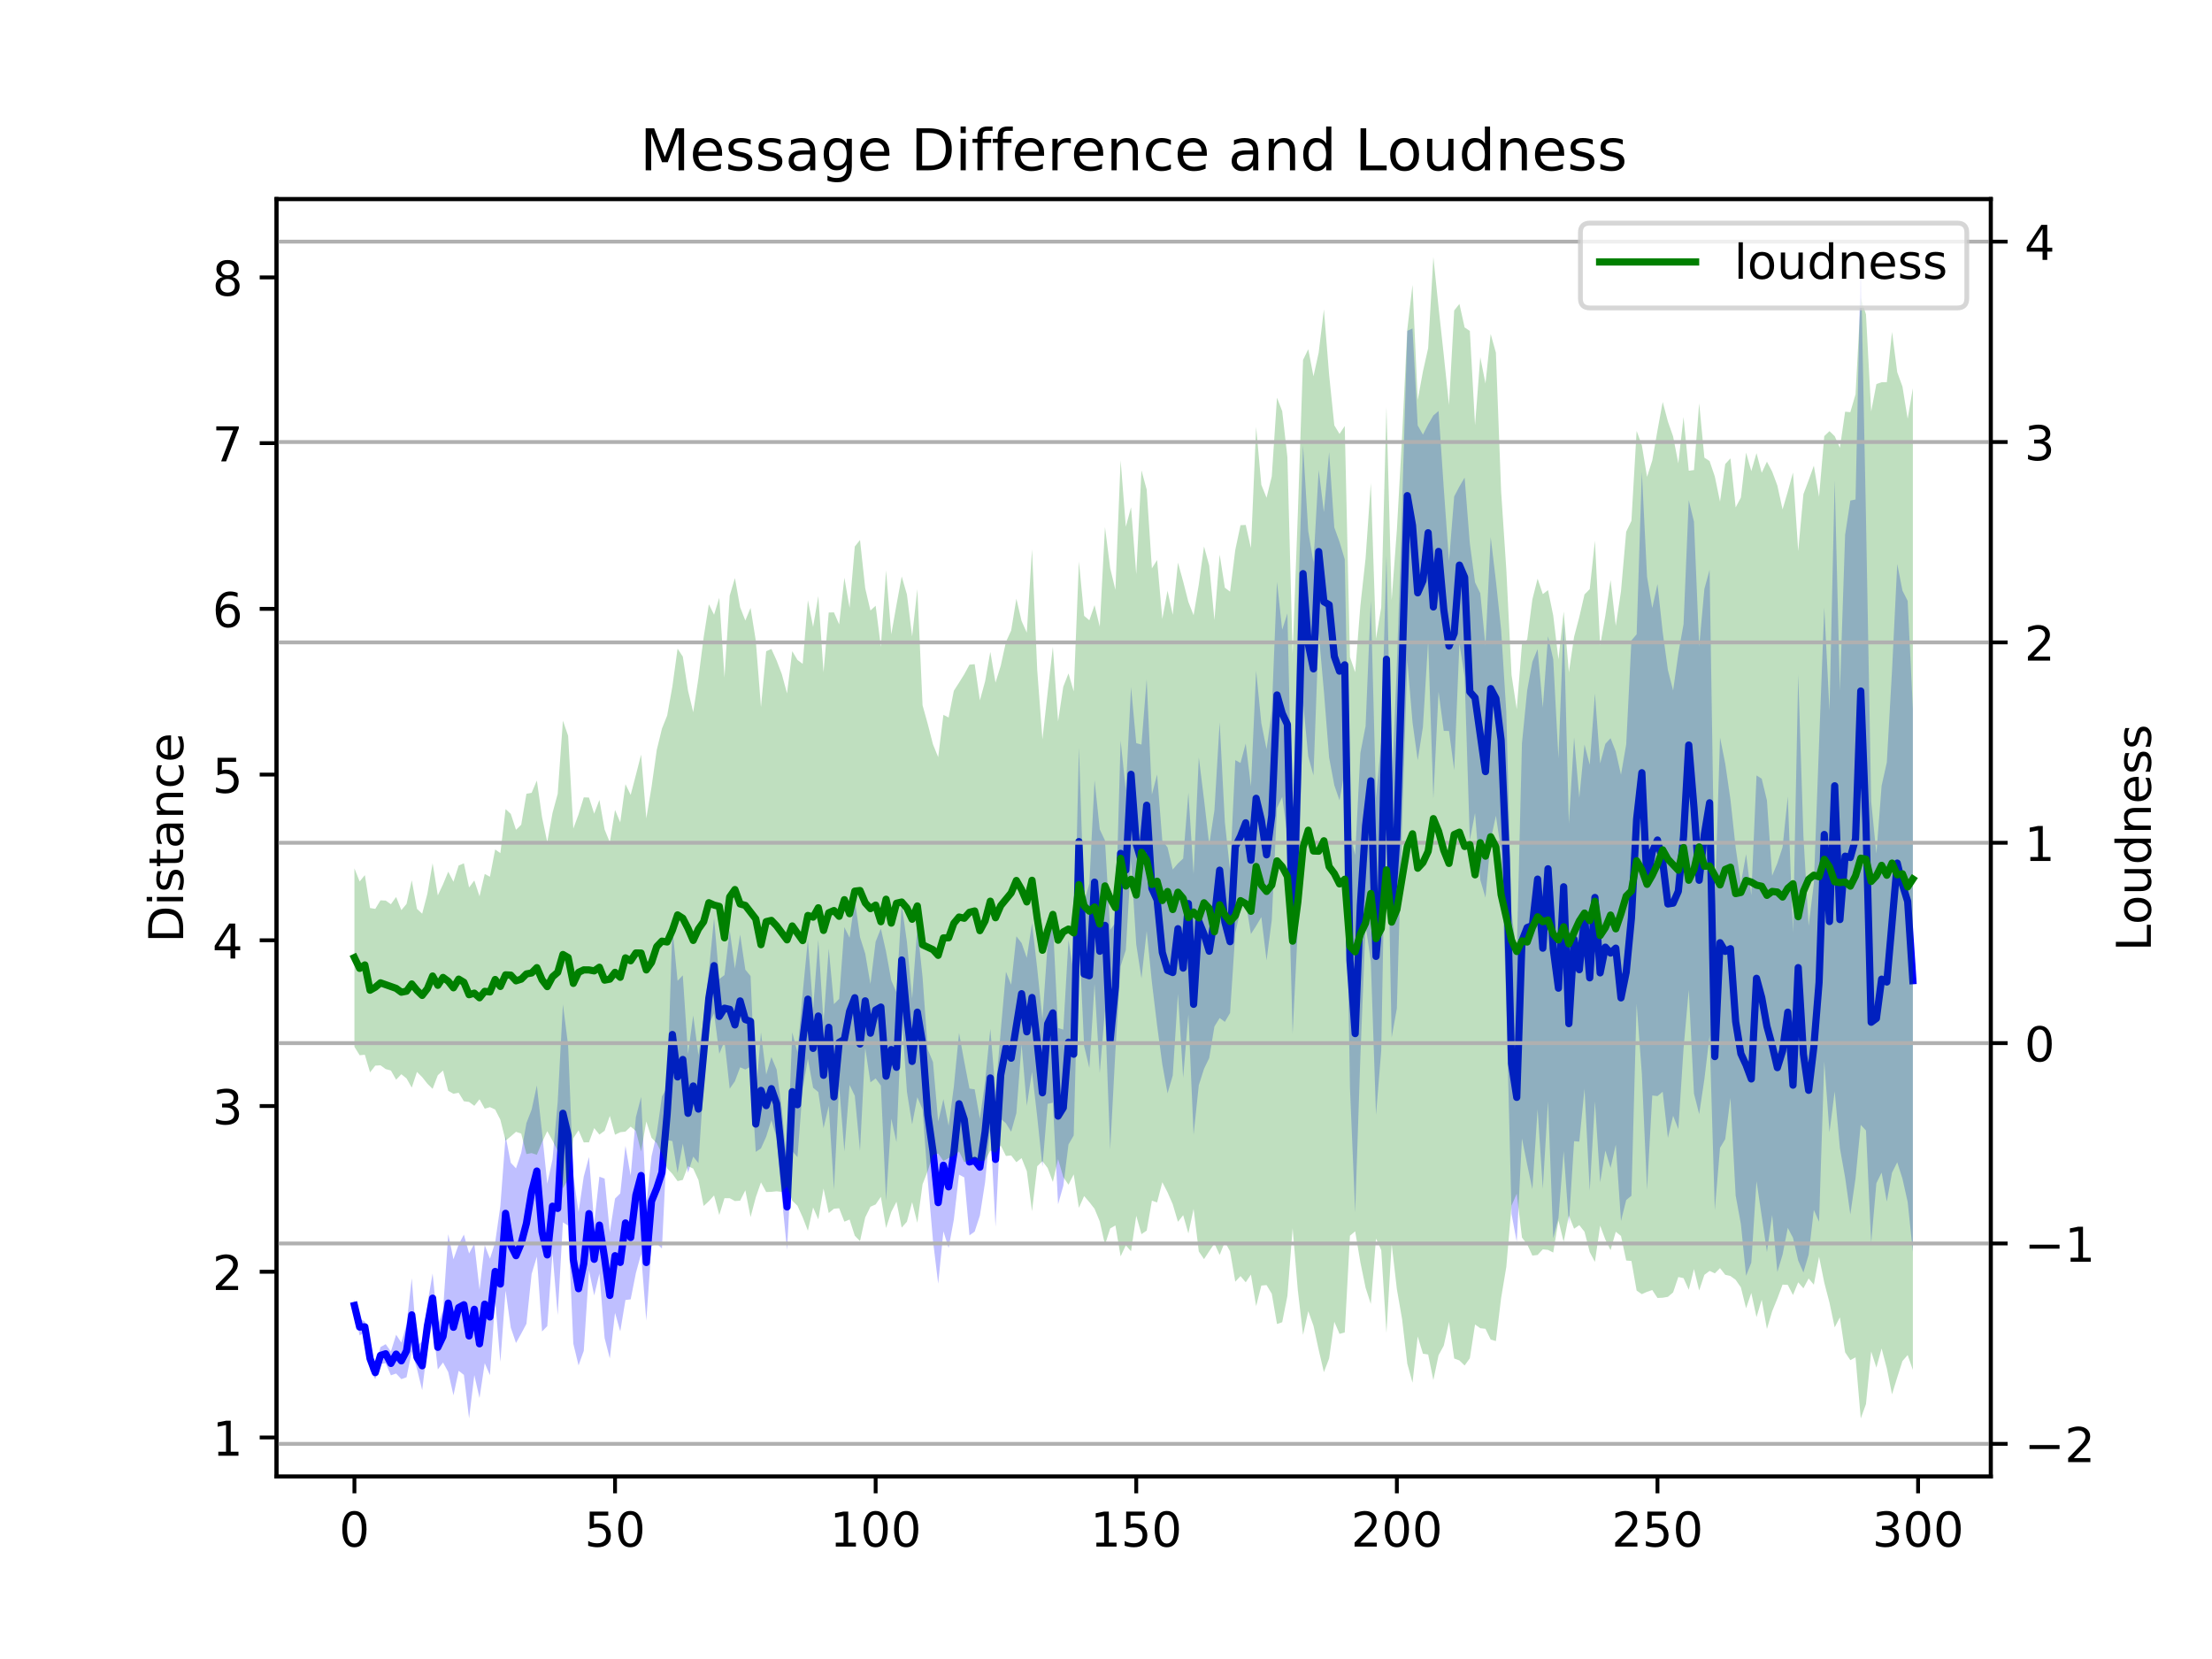 <?xml version="1.0" encoding="utf-8" standalone="no"?>
<!DOCTYPE svg PUBLIC "-//W3C//DTD SVG 1.1//EN"
  "http://www.w3.org/Graphics/SVG/1.1/DTD/svg11.dtd">
<!-- Created with matplotlib (https://matplotlib.org/) -->
<svg height="345.6pt" version="1.1" viewBox="0 0 460.8 345.6" width="460.8pt" xmlns="http://www.w3.org/2000/svg" xmlns:xlink="http://www.w3.org/1999/xlink">
 <defs>
  <style type="text/css">
*{stroke-linecap:butt;stroke-linejoin:round;}
  </style>
 </defs>
 <g id="figure_1">
  <g id="patch_1">
   <path d="M 0 345.6 
L 460.8 345.6 
L 460.8 0 
L 0 0 
z
" style="fill:#ffffff;"/>
  </g>
  <g id="axes_1">
   <g id="patch_2">
    <path d="M 57.6 307.584 
L 414.72 307.584 
L 414.72 41.472 
L 57.6 41.472 
z
" style="fill:#ffffff;"/>
   </g>
   <g id="PolyCollection_1">
    <path clip-path="url(#p50f72cbbe4)" d="M 73.833 270.703 
L 73.833 273.202 
L 74.919 278.196 
L 76.004 277.517 
L 77.09 285.428 
L 78.176 287.313 
L 79.262 284.091 
L 80.348 284.018 
L 81.433 286.503 
L 82.519 286.128 
L 83.605 287.297 
L 84.691 286.905 
L 85.777 281.536 
L 86.862 285.137 
L 87.948 289.594 
L 89.034 280.782 
L 90.12 275.573 
L 91.206 285.275 
L 92.291 283.827 
L 93.377 285.824 
L 94.463 290.671 
L 95.549 285.563 
L 96.635 286.415 
L 97.72 295.488 
L 98.806 286.457 
L 99.892 291.223 
L 100.978 283.967 
L 102.064 286.472 
L 103.149 270.908 
L 104.235 283.714 
L 105.321 268.839 
L 106.407 276.578 
L 107.493 279.772 
L 108.578 277.82 
L 109.664 275.767 
L 110.75 265.37 
L 111.836 261.789 
L 112.922 277.368 
L 114.007 276.257 
L 115.093 261.011 
L 116.179 273.956 
L 117.265 254.627 
L 118.351 255.311 
L 119.436 279.926 
L 120.522 284.436 
L 121.608 281.415 
L 122.694 264.63 
L 123.78 269.856 
L 124.865 265.292 
L 125.951 278.726 
L 127.037 282.998 
L 128.123 273.481 
L 129.209 277.355 
L 130.294 270.815 
L 131.38 270.677 
L 132.466 265.199 
L 133.552 261.244 
L 134.638 275.103 
L 135.723 259.593 
L 136.809 259.029 
L 137.895 260.087 
L 138.981 237.498 
L 140.067 237.71 
L 141.152 244.36 
L 142.238 238.235 
L 143.324 244.29 
L 144.41 240.941 
L 145.496 242.29 
L 146.581 225.788 
L 147.667 213.545 
L 148.753 211.079 
L 149.839 219.519 
L 150.925 216.925 
L 152.01 226.796 
L 153.096 225.25 
L 154.182 222.342 
L 155.268 222.791 
L 156.354 222.222 
L 157.439 239.96 
L 158.525 239.231 
L 159.611 236.799 
L 160.697 233.363 
L 161.783 237.019 
L 162.868 249.434 
L 163.954 260.373 
L 165.04 239.773 
L 166.126 241.067 
L 167.212 226.899 
L 168.297 220.571 
L 169.383 226.592 
L 170.469 227.496 
L 171.555 235.017 
L 172.641 230.397 
L 173.726 247.815 
L 174.812 226.217 
L 175.898 239.896 
L 176.984 226.025 
L 178.07 228.267 
L 179.155 239.759 
L 180.241 218.336 
L 181.327 225.471 
L 182.413 224.655 
L 183.499 226.146 
L 184.584 250.117 
L 185.67 233.044 
L 186.756 237.943 
L 187.842 211.428 
L 188.928 227.426 
L 190.013 234.232 
L 191.099 228.566 
L 192.185 231.123 
L 193.271 245.874 
L 194.357 258.439 
L 195.442 267.415 
L 196.528 256.513 
L 197.614 259.966 
L 198.7 254.088 
L 199.786 244.687 
L 200.871 245.275 
L 201.957 257.344 
L 203.043 256.565 
L 204.129 253.221 
L 205.215 246.257 
L 206.3 234.789 
L 207.386 255.535 
L 208.472 233.084 
L 209.558 234.008 
L 210.644 235.76 
L 211.729 231.88 
L 212.815 217.561 
L 213.901 230.358 
L 214.987 223.269 
L 216.073 232.662 
L 217.158 243.026 
L 218.244 229.956 
L 219.33 229.717 
L 220.416 250.867 
L 221.502 247.041 
L 222.587 238.42 
L 223.673 236.543 
L 224.759 194.876 
L 225.845 217.901 
L 226.931 222.486 
L 228.016 204.987 
L 229.102 223.553 
L 230.188 210.461 
L 231.274 239.48 
L 232.36 218.942 
L 233.445 201.283 
L 234.531 197.897 
L 235.617 179.474 
L 236.703 196.767 
L 237.789 203.82 
L 238.875 193.991 
L 239.96 204.625 
L 241.046 213.636 
L 242.132 221.732 
L 243.218 227.766 
L 244.304 224.061 
L 245.389 207.071 
L 246.475 224.506 
L 247.561 211.331 
L 248.647 236.382 
L 249.733 226.069 
L 250.818 222.662 
L 251.904 220.399 
L 252.99 213.839 
L 254.076 212.073 
L 255.162 212.873 
L 256.247 211.018 
L 257.333 194.395 
L 258.419 189.49 
L 259.505 187.918 
L 260.591 194.578 
L 261.676 192.886 
L 262.762 191.054 
L 263.848 200.077 
L 264.934 191.661 
L 266.02 168.331 
L 267.105 166.019 
L 268.191 174.054 
L 269.277 215.372 
L 270.363 193.366 
L 271.449 146.237 
L 272.534 157.598 
L 273.62 161.537 
L 274.706 131.888 
L 275.792 144.029 
L 276.878 157.796 
L 277.963 163.595 
L 279.049 166.749 
L 280.135 160.48 
L 281.221 226.654 
L 282.307 252.537 
L 283.392 220.158 
L 284.478 192.773 
L 285.564 200.218 
L 286.65 232.264 
L 287.736 218.888 
L 288.821 158.951 
L 289.907 216.146 
L 290.993 210.079 
L 292.079 171.955 
L 293.165 137.59 
L 294.25 150.463 
L 295.336 158.377 
L 296.422 151.436 
L 297.508 133.549 
L 298.594 166.339 
L 299.679 144.123 
L 300.765 152.261 
L 301.851 152.271 
L 302.937 160.45 
L 304.023 134.097 
L 305.108 141.014 
L 306.194 175.028 
L 307.28 169.383 
L 308.366 183.296 
L 309.452 186.999 
L 310.537 175.042 
L 311.623 169.942 
L 312.709 177.221 
L 313.795 209.411 
L 314.881 252.876 
L 315.966 258.702 
L 317.052 237.168 
L 318.138 242.624 
L 319.224 247.737 
L 320.31 231.064 
L 321.395 247.643 
L 322.481 229.427 
L 323.567 257.965 
L 324.653 253.757 
L 325.739 239.803 
L 326.824 254.97 
L 327.91 237.735 
L 328.996 237.824 
L 330.082 226.835 
L 331.168 248.094 
L 332.253 229.451 
L 333.339 246.297 
L 334.425 239.67 
L 335.511 243.301 
L 336.597 238.458 
L 337.682 254.367 
L 338.768 249.99 
L 339.854 249.094 
L 340.94 209.129 
L 342.026 223.675 
L 343.111 247.857 
L 344.197 228.208 
L 345.283 228.334 
L 346.369 227.436 
L 347.455 237.043 
L 348.54 232.434 
L 349.626 235.211 
L 350.712 218.444 
L 351.798 206.222 
L 352.884 227.805 
L 353.969 232.096 
L 355.055 224.809 
L 356.141 215.772 
L 357.227 252.096 
L 358.313 239.133 
L 359.398 237.294 
L 360.484 228.722 
L 361.57 249.063 
L 362.656 254.999 
L 363.742 265.785 
L 364.827 263.041 
L 365.913 246.063 
L 366.999 253.391 
L 368.085 260.855 
L 369.171 253.117 
L 370.256 264.999 
L 371.342 261.364 
L 372.428 255.782 
L 373.514 257.865 
L 374.6 262.6 
L 375.685 265.078 
L 376.771 261.387 
L 377.857 252.054 
L 378.943 254.529 
L 380.029 221.154 
L 381.114 235.898 
L 382.2 227.344 
L 383.286 239.195 
L 384.372 245.297 
L 385.458 253.001 
L 386.543 245.441 
L 387.629 234.332 
L 388.715 235.508 
L 389.801 258.929 
L 390.887 246.49 
L 391.972 244.265 
L 393.058 250.33 
L 394.144 244.291 
L 395.23 242.119 
L 396.316 245.546 
L 397.401 250.388 
L 398.487 260.81 
L 398.487 147.765 
L 398.487 147.765 
L 397.401 125.169 
L 396.316 123.026 
L 395.23 117.478 
L 394.144 139.661 
L 393.058 158.817 
L 391.972 163.685 
L 390.887 177.819 
L 389.801 166.983 
L 388.715 107.673 
L 387.629 53.568 
L 386.543 104.057 
L 385.458 104.277 
L 384.372 111.422 
L 383.286 143.926 
L 382.2 100.045 
L 381.114 148.046 
L 380.029 126.524 
L 378.943 154.798 
L 377.857 184.063 
L 376.771 192.874 
L 375.685 174.117 
L 374.6 140.542 
L 373.514 194.248 
L 372.428 165.924 
L 371.342 176.475 
L 370.256 179.818 
L 369.171 182.425 
L 368.085 166.753 
L 366.999 162.227 
L 365.913 161.534 
L 364.827 186.495 
L 363.742 177.93 
L 362.656 183.99 
L 361.57 176.562 
L 360.484 166.548 
L 359.398 159.084 
L 358.313 153.625 
L 357.227 188.114 
L 356.141 118.705 
L 355.055 122.677 
L 353.969 134.661 
L 352.884 108.66 
L 351.798 104.183 
L 350.712 130.044 
L 349.626 136.115 
L 348.54 143.852 
L 347.455 139.584 
L 346.369 131.658 
L 345.283 121.648 
L 344.197 126.677 
L 343.111 120.13 
L 342.026 98.275 
L 340.94 132.136 
L 339.854 133.416 
L 338.768 155.064 
L 337.682 161.383 
L 336.597 156.576 
L 335.511 153.779 
L 334.425 154.954 
L 333.339 159.033 
L 332.253 144.466 
L 331.168 159.304 
L 330.082 155.112 
L 328.996 166.187 
L 327.91 153.621 
L 326.824 171.517 
L 325.739 129.667 
L 324.653 157.955 
L 323.567 137.353 
L 322.481 132.539 
L 321.395 147.411 
L 320.31 135.211 
L 319.224 137.856 
L 318.138 143.831 
L 317.052 154.831 
L 315.966 198.504 
L 314.881 190.215 
L 313.795 148.349 
L 312.709 131.157 
L 311.623 121.011 
L 310.537 111.852 
L 309.452 134.479 
L 308.366 123.577 
L 307.28 121.318 
L 306.194 113.205 
L 305.108 99.493 
L 304.023 101.344 
L 302.937 103.411 
L 301.851 116.887 
L 300.765 101.702 
L 299.679 85.619 
L 298.594 86.545 
L 297.508 88.406 
L 296.422 90.539 
L 295.336 88.625 
L 294.25 68.433 
L 293.165 68.914 
L 292.079 105.494 
L 290.993 138.359 
L 289.907 164.934 
L 288.821 115.727 
L 287.736 154.45 
L 286.65 166.206 
L 285.564 125.125 
L 284.478 151.239 
L 283.392 156.849 
L 282.307 178.102 
L 281.221 173.53 
L 280.135 116.514 
L 279.049 112.884 
L 277.963 109.882 
L 276.878 94.176 
L 275.792 106.685 
L 274.706 97.909 
L 273.62 117.138 
L 272.534 110.655 
L 271.449 92.759 
L 270.363 127.085 
L 269.277 175.612 
L 268.191 127.773 
L 267.105 131.183 
L 266.02 121.206 
L 264.934 148.063 
L 263.848 156.076 
L 262.762 150.664 
L 261.676 139.712 
L 260.591 163.801 
L 259.505 154.889 
L 258.419 158.93 
L 257.333 158.351 
L 256.247 181.321 
L 255.162 171.278 
L 254.076 150.474 
L 252.99 168.771 
L 251.904 175.913 
L 250.818 166.518 
L 249.733 157.763 
L 248.647 182.049 
L 247.561 165.128 
L 246.475 178.84 
L 245.389 179.863 
L 244.304 181.132 
L 243.218 176.516 
L 242.132 175.098 
L 241.046 161.332 
L 239.96 165.525 
L 238.875 141.495 
L 237.789 155.105 
L 236.703 154.811 
L 235.617 143.136 
L 234.531 164.638 
L 233.445 154.265 
L 232.36 192.224 
L 231.274 193.71 
L 230.188 175.086 
L 229.102 172.772 
L 228.016 162.538 
L 226.931 184.066 
L 225.845 187.92 
L 224.759 155.762 
L 223.673 202.679 
L 222.587 195.788 
L 221.502 214.483 
L 220.416 214.139 
L 219.33 192.305 
L 218.244 196.602 
L 217.158 212.274 
L 216.073 201.746 
L 214.987 192.329 
L 213.901 199.541 
L 212.815 196.446 
L 211.729 195.046 
L 210.644 205.127 
L 209.558 202.446 
L 208.472 214.758 
L 207.386 227.501 
L 206.3 214.321 
L 205.215 225.26 
L 204.129 233.064 
L 203.043 226.92 
L 201.957 226.775 
L 200.871 221.144 
L 199.786 215.187 
L 198.7 226.389 
L 197.614 234.514 
L 196.528 228.971 
L 195.442 233.649 
L 194.357 221.229 
L 193.271 218.626 
L 192.185 203.557 
L 191.099 193.138 
L 190.013 207.986 
L 188.928 196.205 
L 187.842 188.535 
L 186.756 206.732 
L 185.67 204.245 
L 184.584 198.257 
L 183.499 193.436 
L 182.413 196.162 
L 181.327 204.991 
L 180.241 198.654 
L 179.155 195.221 
L 178.07 187.426 
L 176.984 195.349 
L 175.898 193.144 
L 174.812 208.076 
L 173.726 209.183 
L 172.641 197.624 
L 171.555 212.989 
L 170.469 195.812 
L 169.383 210.209 
L 168.297 195.714 
L 167.212 206.904 
L 166.126 219.207 
L 165.04 215.044 
L 163.954 242.484 
L 162.868 231.018 
L 161.783 222.793 
L 160.697 220.212 
L 159.611 223.845 
L 158.525 215.066 
L 157.439 228.364 
L 156.354 203.315 
L 155.268 201.988 
L 154.182 194.685 
L 153.096 201.764 
L 152.01 193.745 
L 150.925 203.123 
L 149.839 203.953 
L 148.753 191.244 
L 147.667 202.265 
L 146.581 212.172 
L 145.496 219.794 
L 144.41 211.517 
L 143.324 219.556 
L 142.238 203.18 
L 141.152 204.329 
L 140.067 193.304 
L 138.981 226.521 
L 137.895 228.415 
L 136.809 236.101 
L 135.723 240.887 
L 134.638 250.903 
L 133.552 228.511 
L 132.466 232.724 
L 131.38 244.914 
L 130.294 238.712 
L 129.209 248.619 
L 128.123 249.686 
L 127.037 256.723 
L 125.951 245.522 
L 124.865 245.128 
L 123.78 254.813 
L 122.694 241.01 
L 121.608 245.092 
L 120.522 252.483 
L 119.436 244.922 
L 118.351 217.729 
L 117.265 209.21 
L 116.179 229.515 
L 115.093 241.535 
L 114.007 246.584 
L 112.922 235.918 
L 111.836 226.113 
L 110.75 231.146 
L 109.664 233.95 
L 108.578 240.153 
L 107.493 243.39 
L 106.407 242.225 
L 105.321 236.675 
L 104.235 251.261 
L 103.149 258.831 
L 102.064 262.222 
L 100.978 259.389 
L 99.892 268.656 
L 98.806 259.058 
L 97.72 261.117 
L 96.635 257.191 
L 95.549 259.233 
L 94.463 262.33 
L 93.377 257.102 
L 92.291 272.957 
L 91.206 276.069 
L 90.12 265.295 
L 89.034 271.62 
L 87.948 279.443 
L 86.862 280.388 
L 85.777 266.288 
L 84.691 275.901 
L 83.605 279.684 
L 82.519 278.045 
L 81.433 281.55 
L 80.348 280.015 
L 79.262 280.621 
L 78.176 284.559 
L 77.09 280.621 
L 76.004 275.283 
L 74.919 274.698 
L 73.833 270.703 
z
" style="fill:#0000ff;fill-opacity:0.25;"/>
   </g>
   <g id="matplotlib.axis_1">
    <g id="xtick_1">
     <g id="line2d_1">
      <defs>
       <path d="M 0 0 
L 0 3.5 
" id="m1e00caded7" style="stroke:#000000;stroke-width:0.8;"/>
      </defs>
      <g>
       <use style="stroke:#000000;stroke-width:0.8;" x="73.833" xlink:href="#m1e00caded7" y="307.584"/>
      </g>
     </g>
     <g id="text_1">
      <!-- 0 -->
      <defs>
       <path d="M 31.781 66.406 
Q 24.172 66.406 20.328 58.906 
Q 16.5 51.422 16.5 36.375 
Q 16.5 21.391 20.328 13.891 
Q 24.172 6.391 31.781 6.391 
Q 39.453 6.391 43.281 13.891 
Q 47.125 21.391 47.125 36.375 
Q 47.125 51.422 43.281 58.906 
Q 39.453 66.406 31.781 66.406 
z
M 31.781 74.219 
Q 44.047 74.219 50.516 64.516 
Q 56.984 54.828 56.984 36.375 
Q 56.984 17.969 50.516 8.266 
Q 44.047 -1.422 31.781 -1.422 
Q 19.531 -1.422 13.062 8.266 
Q 6.594 17.969 6.594 36.375 
Q 6.594 54.828 13.062 64.516 
Q 19.531 74.219 31.781 74.219 
z
" id="DejaVuSans-48"/>
      </defs>
      <g transform="translate(70.651 322.182)scale(0.1 -0.1)">
       <use xlink:href="#DejaVuSans-48"/>
      </g>
     </g>
    </g>
    <g id="xtick_2">
     <g id="line2d_2">
      <g>
       <use style="stroke:#000000;stroke-width:0.8;" x="128.123" xlink:href="#m1e00caded7" y="307.584"/>
      </g>
     </g>
     <g id="text_2">
      <!-- 50 -->
      <defs>
       <path d="M 10.797 72.906 
L 49.516 72.906 
L 49.516 64.594 
L 19.828 64.594 
L 19.828 46.734 
Q 21.969 47.469 24.109 47.828 
Q 26.266 48.188 28.422 48.188 
Q 40.625 48.188 47.75 41.5 
Q 54.891 34.812 54.891 23.391 
Q 54.891 11.625 47.562 5.094 
Q 40.234 -1.422 26.906 -1.422 
Q 22.312 -1.422 17.547 -0.641 
Q 12.797 0.141 7.719 1.703 
L 7.719 11.625 
Q 12.109 9.234 16.797 8.062 
Q 21.484 6.891 26.703 6.891 
Q 35.156 6.891 40.078 11.328 
Q 45.016 15.766 45.016 23.391 
Q 45.016 31 40.078 35.438 
Q 35.156 39.891 26.703 39.891 
Q 22.75 39.891 18.812 39.016 
Q 14.891 38.141 10.797 36.281 
z
" id="DejaVuSans-53"/>
      </defs>
      <g transform="translate(121.76 322.182)scale(0.1 -0.1)">
       <use xlink:href="#DejaVuSans-53"/>
       <use x="63.623" xlink:href="#DejaVuSans-48"/>
      </g>
     </g>
    </g>
    <g id="xtick_3">
     <g id="line2d_3">
      <g>
       <use style="stroke:#000000;stroke-width:0.8;" x="182.413" xlink:href="#m1e00caded7" y="307.584"/>
      </g>
     </g>
     <g id="text_3">
      <!-- 100 -->
      <defs>
       <path d="M 12.406 8.297 
L 28.516 8.297 
L 28.516 63.922 
L 10.984 60.406 
L 10.984 69.391 
L 28.422 72.906 
L 38.281 72.906 
L 38.281 8.297 
L 54.391 8.297 
L 54.391 0 
L 12.406 0 
z
" id="DejaVuSans-49"/>
      </defs>
      <g transform="translate(172.869 322.182)scale(0.1 -0.1)">
       <use xlink:href="#DejaVuSans-49"/>
       <use x="63.623" xlink:href="#DejaVuSans-48"/>
       <use x="127.246" xlink:href="#DejaVuSans-48"/>
      </g>
     </g>
    </g>
    <g id="xtick_4">
     <g id="line2d_4">
      <g>
       <use style="stroke:#000000;stroke-width:0.8;" x="236.703" xlink:href="#m1e00caded7" y="307.584"/>
      </g>
     </g>
     <g id="text_4">
      <!-- 150 -->
      <g transform="translate(227.159 322.182)scale(0.1 -0.1)">
       <use xlink:href="#DejaVuSans-49"/>
       <use x="63.623" xlink:href="#DejaVuSans-53"/>
       <use x="127.246" xlink:href="#DejaVuSans-48"/>
      </g>
     </g>
    </g>
    <g id="xtick_5">
     <g id="line2d_5">
      <g>
       <use style="stroke:#000000;stroke-width:0.8;" x="290.993" xlink:href="#m1e00caded7" y="307.584"/>
      </g>
     </g>
     <g id="text_5">
      <!-- 200 -->
      <defs>
       <path d="M 19.188 8.297 
L 53.609 8.297 
L 53.609 0 
L 7.328 0 
L 7.328 8.297 
Q 12.938 14.109 22.625 23.891 
Q 32.328 33.688 34.812 36.531 
Q 39.547 41.844 41.422 45.531 
Q 43.312 49.219 43.312 52.781 
Q 43.312 58.594 39.234 62.25 
Q 35.156 65.922 28.609 65.922 
Q 23.969 65.922 18.812 64.312 
Q 13.672 62.703 7.812 59.422 
L 7.812 69.391 
Q 13.766 71.781 18.938 73 
Q 24.125 74.219 28.422 74.219 
Q 39.75 74.219 46.484 68.547 
Q 53.219 62.891 53.219 53.422 
Q 53.219 48.922 51.531 44.891 
Q 49.859 40.875 45.406 35.406 
Q 44.188 33.984 37.641 27.219 
Q 31.109 20.453 19.188 8.297 
z
" id="DejaVuSans-50"/>
      </defs>
      <g transform="translate(281.449 322.182)scale(0.1 -0.1)">
       <use xlink:href="#DejaVuSans-50"/>
       <use x="63.623" xlink:href="#DejaVuSans-48"/>
       <use x="127.246" xlink:href="#DejaVuSans-48"/>
      </g>
     </g>
    </g>
    <g id="xtick_6">
     <g id="line2d_6">
      <g>
       <use style="stroke:#000000;stroke-width:0.8;" x="345.283" xlink:href="#m1e00caded7" y="307.584"/>
      </g>
     </g>
     <g id="text_6">
      <!-- 250 -->
      <g transform="translate(335.739 322.182)scale(0.1 -0.1)">
       <use xlink:href="#DejaVuSans-50"/>
       <use x="63.623" xlink:href="#DejaVuSans-53"/>
       <use x="127.246" xlink:href="#DejaVuSans-48"/>
      </g>
     </g>
    </g>
    <g id="xtick_7">
     <g id="line2d_7">
      <g>
       <use style="stroke:#000000;stroke-width:0.8;" x="399.573" xlink:href="#m1e00caded7" y="307.584"/>
      </g>
     </g>
     <g id="text_7">
      <!-- 300 -->
      <defs>
       <path d="M 40.578 39.312 
Q 47.656 37.797 51.625 33 
Q 55.609 28.219 55.609 21.188 
Q 55.609 10.406 48.188 4.484 
Q 40.766 -1.422 27.094 -1.422 
Q 22.516 -1.422 17.656 -0.516 
Q 12.797 0.391 7.625 2.203 
L 7.625 11.719 
Q 11.719 9.328 16.594 8.109 
Q 21.484 6.891 26.812 6.891 
Q 36.078 6.891 40.938 10.547 
Q 45.797 14.203 45.797 21.188 
Q 45.797 27.641 41.281 31.266 
Q 36.766 34.906 28.719 34.906 
L 20.219 34.906 
L 20.219 43.016 
L 29.109 43.016 
Q 36.375 43.016 40.234 45.922 
Q 44.094 48.828 44.094 54.297 
Q 44.094 59.906 40.109 62.906 
Q 36.141 65.922 28.719 65.922 
Q 24.656 65.922 20.016 65.031 
Q 15.375 64.156 9.812 62.312 
L 9.812 71.094 
Q 15.438 72.656 20.344 73.438 
Q 25.25 74.219 29.594 74.219 
Q 40.828 74.219 47.359 69.109 
Q 53.906 64.016 53.906 55.328 
Q 53.906 49.266 50.438 45.094 
Q 46.969 40.922 40.578 39.312 
z
" id="DejaVuSans-51"/>
      </defs>
      <g transform="translate(390.029 322.182)scale(0.1 -0.1)">
       <use xlink:href="#DejaVuSans-51"/>
       <use x="63.623" xlink:href="#DejaVuSans-48"/>
       <use x="127.246" xlink:href="#DejaVuSans-48"/>
      </g>
     </g>
    </g>
   </g>
   <g id="matplotlib.axis_2">
    <g id="ytick_1">
     <g id="line2d_8">
      <defs>
       <path d="M 0 0 
L -3.5 0 
" id="m4580dacb05" style="stroke:#000000;stroke-width:0.8;"/>
      </defs>
      <g>
       <use style="stroke:#000000;stroke-width:0.8;" x="57.6" xlink:href="#m4580dacb05" y="299.451"/>
      </g>
     </g>
     <g id="text_8">
      <!-- 1 -->
      <g transform="translate(44.237 303.25)scale(0.1 -0.1)">
       <use xlink:href="#DejaVuSans-49"/>
      </g>
     </g>
    </g>
    <g id="ytick_2">
     <g id="line2d_9">
      <g>
       <use style="stroke:#000000;stroke-width:0.8;" x="57.6" xlink:href="#m4580dacb05" y="264.928"/>
      </g>
     </g>
     <g id="text_9">
      <!-- 2 -->
      <g transform="translate(44.237 268.727)scale(0.1 -0.1)">
       <use xlink:href="#DejaVuSans-50"/>
      </g>
     </g>
    </g>
    <g id="ytick_3">
     <g id="line2d_10">
      <g>
       <use style="stroke:#000000;stroke-width:0.8;" x="57.6" xlink:href="#m4580dacb05" y="230.405"/>
      </g>
     </g>
     <g id="text_10">
      <!-- 3 -->
      <g transform="translate(44.237 234.204)scale(0.1 -0.1)">
       <use xlink:href="#DejaVuSans-51"/>
      </g>
     </g>
    </g>
    <g id="ytick_4">
     <g id="line2d_11">
      <g>
       <use style="stroke:#000000;stroke-width:0.8;" x="57.6" xlink:href="#m4580dacb05" y="195.882"/>
      </g>
     </g>
     <g id="text_11">
      <!-- 4 -->
      <defs>
       <path d="M 37.797 64.312 
L 12.891 25.391 
L 37.797 25.391 
z
M 35.203 72.906 
L 47.609 72.906 
L 47.609 25.391 
L 58.016 25.391 
L 58.016 17.188 
L 47.609 17.188 
L 47.609 0 
L 37.797 0 
L 37.797 17.188 
L 4.891 17.188 
L 4.891 26.703 
z
" id="DejaVuSans-52"/>
      </defs>
      <g transform="translate(44.237 199.681)scale(0.1 -0.1)">
       <use xlink:href="#DejaVuSans-52"/>
      </g>
     </g>
    </g>
    <g id="ytick_5">
     <g id="line2d_12">
      <g>
       <use style="stroke:#000000;stroke-width:0.8;" x="57.6" xlink:href="#m4580dacb05" y="161.359"/>
      </g>
     </g>
     <g id="text_12">
      <!-- 5 -->
      <g transform="translate(44.237 165.158)scale(0.1 -0.1)">
       <use xlink:href="#DejaVuSans-53"/>
      </g>
     </g>
    </g>
    <g id="ytick_6">
     <g id="line2d_13">
      <g>
       <use style="stroke:#000000;stroke-width:0.8;" x="57.6" xlink:href="#m4580dacb05" y="126.836"/>
      </g>
     </g>
     <g id="text_13">
      <!-- 6 -->
      <defs>
       <path d="M 33.016 40.375 
Q 26.375 40.375 22.484 35.828 
Q 18.609 31.297 18.609 23.391 
Q 18.609 15.531 22.484 10.953 
Q 26.375 6.391 33.016 6.391 
Q 39.656 6.391 43.531 10.953 
Q 47.406 15.531 47.406 23.391 
Q 47.406 31.297 43.531 35.828 
Q 39.656 40.375 33.016 40.375 
z
M 52.594 71.297 
L 52.594 62.312 
Q 48.875 64.062 45.094 64.984 
Q 41.312 65.922 37.594 65.922 
Q 27.828 65.922 22.672 59.328 
Q 17.531 52.734 16.797 39.406 
Q 19.672 43.656 24.016 45.922 
Q 28.375 48.188 33.594 48.188 
Q 44.578 48.188 50.953 41.516 
Q 57.328 34.859 57.328 23.391 
Q 57.328 12.156 50.688 5.359 
Q 44.047 -1.422 33.016 -1.422 
Q 20.359 -1.422 13.672 8.266 
Q 6.984 17.969 6.984 36.375 
Q 6.984 53.656 15.188 63.938 
Q 23.391 74.219 37.203 74.219 
Q 40.922 74.219 44.703 73.484 
Q 48.484 72.75 52.594 71.297 
z
" id="DejaVuSans-54"/>
      </defs>
      <g transform="translate(44.237 130.635)scale(0.1 -0.1)">
       <use xlink:href="#DejaVuSans-54"/>
      </g>
     </g>
    </g>
    <g id="ytick_7">
     <g id="line2d_14">
      <g>
       <use style="stroke:#000000;stroke-width:0.8;" x="57.6" xlink:href="#m4580dacb05" y="92.313"/>
      </g>
     </g>
     <g id="text_14">
      <!-- 7 -->
      <defs>
       <path d="M 8.203 72.906 
L 55.078 72.906 
L 55.078 68.703 
L 28.609 0 
L 18.312 0 
L 43.219 64.594 
L 8.203 64.594 
z
" id="DejaVuSans-55"/>
      </defs>
      <g transform="translate(44.237 96.112)scale(0.1 -0.1)">
       <use xlink:href="#DejaVuSans-55"/>
      </g>
     </g>
    </g>
    <g id="ytick_8">
     <g id="line2d_15">
      <g>
       <use style="stroke:#000000;stroke-width:0.8;" x="57.6" xlink:href="#m4580dacb05" y="57.79"/>
      </g>
     </g>
     <g id="text_15">
      <!-- 8 -->
      <defs>
       <path d="M 31.781 34.625 
Q 24.75 34.625 20.719 30.859 
Q 16.703 27.094 16.703 20.516 
Q 16.703 13.922 20.719 10.156 
Q 24.75 6.391 31.781 6.391 
Q 38.812 6.391 42.859 10.172 
Q 46.922 13.969 46.922 20.516 
Q 46.922 27.094 42.891 30.859 
Q 38.875 34.625 31.781 34.625 
z
M 21.922 38.812 
Q 15.578 40.375 12.031 44.719 
Q 8.5 49.078 8.5 55.328 
Q 8.5 64.062 14.719 69.141 
Q 20.953 74.219 31.781 74.219 
Q 42.672 74.219 48.875 69.141 
Q 55.078 64.062 55.078 55.328 
Q 55.078 49.078 51.531 44.719 
Q 48 40.375 41.703 38.812 
Q 48.828 37.156 52.797 32.312 
Q 56.781 27.484 56.781 20.516 
Q 56.781 9.906 50.312 4.234 
Q 43.844 -1.422 31.781 -1.422 
Q 19.734 -1.422 13.25 4.234 
Q 6.781 9.906 6.781 20.516 
Q 6.781 27.484 10.781 32.312 
Q 14.797 37.156 21.922 38.812 
z
M 18.312 54.391 
Q 18.312 48.734 21.844 45.562 
Q 25.391 42.391 31.781 42.391 
Q 38.141 42.391 41.719 45.562 
Q 45.312 48.734 45.312 54.391 
Q 45.312 60.062 41.719 63.234 
Q 38.141 66.406 31.781 66.406 
Q 25.391 66.406 21.844 63.234 
Q 18.312 60.062 18.312 54.391 
z
" id="DejaVuSans-56"/>
      </defs>
      <g transform="translate(44.237 61.589)scale(0.1 -0.1)">
       <use xlink:href="#DejaVuSans-56"/>
      </g>
     </g>
    </g>
    <g id="text_16">
     <!-- Distance -->
     <defs>
      <path d="M 19.672 64.797 
L 19.672 8.109 
L 31.594 8.109 
Q 46.688 8.109 53.688 14.938 
Q 60.688 21.781 60.688 36.531 
Q 60.688 51.172 53.688 57.984 
Q 46.688 64.797 31.594 64.797 
z
M 9.812 72.906 
L 30.078 72.906 
Q 51.266 72.906 61.172 64.094 
Q 71.094 55.281 71.094 36.531 
Q 71.094 17.672 61.125 8.828 
Q 51.172 0 30.078 0 
L 9.812 0 
z
" id="DejaVuSans-68"/>
      <path d="M 9.422 54.688 
L 18.406 54.688 
L 18.406 0 
L 9.422 0 
z
M 9.422 75.984 
L 18.406 75.984 
L 18.406 64.594 
L 9.422 64.594 
z
" id="DejaVuSans-105"/>
      <path d="M 44.281 53.078 
L 44.281 44.578 
Q 40.484 46.531 36.375 47.5 
Q 32.281 48.484 27.875 48.484 
Q 21.188 48.484 17.844 46.438 
Q 14.5 44.391 14.5 40.281 
Q 14.5 37.156 16.891 35.375 
Q 19.281 33.594 26.516 31.984 
L 29.594 31.297 
Q 39.156 29.25 43.188 25.516 
Q 47.219 21.781 47.219 15.094 
Q 47.219 7.469 41.188 3.016 
Q 35.156 -1.422 24.609 -1.422 
Q 20.219 -1.422 15.453 -0.562 
Q 10.688 0.297 5.422 2 
L 5.422 11.281 
Q 10.406 8.688 15.234 7.391 
Q 20.062 6.109 24.812 6.109 
Q 31.156 6.109 34.562 8.281 
Q 37.984 10.453 37.984 14.406 
Q 37.984 18.062 35.516 20.016 
Q 33.062 21.969 24.703 23.781 
L 21.578 24.516 
Q 13.234 26.266 9.516 29.906 
Q 5.812 33.547 5.812 39.891 
Q 5.812 47.609 11.281 51.797 
Q 16.75 56 26.812 56 
Q 31.781 56 36.172 55.266 
Q 40.578 54.547 44.281 53.078 
z
" id="DejaVuSans-115"/>
      <path d="M 18.312 70.219 
L 18.312 54.688 
L 36.812 54.688 
L 36.812 47.703 
L 18.312 47.703 
L 18.312 18.016 
Q 18.312 11.328 20.141 9.422 
Q 21.969 7.516 27.594 7.516 
L 36.812 7.516 
L 36.812 0 
L 27.594 0 
Q 17.188 0 13.234 3.875 
Q 9.281 7.766 9.281 18.016 
L 9.281 47.703 
L 2.688 47.703 
L 2.688 54.688 
L 9.281 54.688 
L 9.281 70.219 
z
" id="DejaVuSans-116"/>
      <path d="M 34.281 27.484 
Q 23.391 27.484 19.188 25 
Q 14.984 22.516 14.984 16.5 
Q 14.984 11.719 18.141 8.906 
Q 21.297 6.109 26.703 6.109 
Q 34.188 6.109 38.703 11.406 
Q 43.219 16.703 43.219 25.484 
L 43.219 27.484 
z
M 52.203 31.203 
L 52.203 0 
L 43.219 0 
L 43.219 8.297 
Q 40.141 3.328 35.547 0.953 
Q 30.953 -1.422 24.312 -1.422 
Q 15.922 -1.422 10.953 3.297 
Q 6 8.016 6 15.922 
Q 6 25.141 12.172 29.828 
Q 18.359 34.516 30.609 34.516 
L 43.219 34.516 
L 43.219 35.406 
Q 43.219 41.609 39.141 45 
Q 35.062 48.391 27.688 48.391 
Q 23 48.391 18.547 47.266 
Q 14.109 46.141 10.016 43.891 
L 10.016 52.203 
Q 14.938 54.109 19.578 55.047 
Q 24.219 56 28.609 56 
Q 40.484 56 46.344 49.844 
Q 52.203 43.703 52.203 31.203 
z
" id="DejaVuSans-97"/>
      <path d="M 54.891 33.016 
L 54.891 0 
L 45.906 0 
L 45.906 32.719 
Q 45.906 40.484 42.875 44.328 
Q 39.844 48.188 33.797 48.188 
Q 26.516 48.188 22.312 43.547 
Q 18.109 38.922 18.109 30.906 
L 18.109 0 
L 9.078 0 
L 9.078 54.688 
L 18.109 54.688 
L 18.109 46.188 
Q 21.344 51.125 25.703 53.562 
Q 30.078 56 35.797 56 
Q 45.219 56 50.047 50.172 
Q 54.891 44.344 54.891 33.016 
z
" id="DejaVuSans-110"/>
      <path d="M 48.781 52.594 
L 48.781 44.188 
Q 44.969 46.297 41.141 47.344 
Q 37.312 48.391 33.406 48.391 
Q 24.656 48.391 19.812 42.844 
Q 14.984 37.312 14.984 27.297 
Q 14.984 17.281 19.812 11.734 
Q 24.656 6.203 33.406 6.203 
Q 37.312 6.203 41.141 7.25 
Q 44.969 8.297 48.781 10.406 
L 48.781 2.094 
Q 45.016 0.344 40.984 -0.531 
Q 36.969 -1.422 32.422 -1.422 
Q 20.062 -1.422 12.781 6.344 
Q 5.516 14.109 5.516 27.297 
Q 5.516 40.672 12.859 48.328 
Q 20.219 56 33.016 56 
Q 37.156 56 41.109 55.141 
Q 45.062 54.297 48.781 52.594 
z
" id="DejaVuSans-99"/>
      <path d="M 56.203 29.594 
L 56.203 25.203 
L 14.891 25.203 
Q 15.484 15.922 20.484 11.062 
Q 25.484 6.203 34.422 6.203 
Q 39.594 6.203 44.453 7.469 
Q 49.312 8.734 54.109 11.281 
L 54.109 2.781 
Q 49.266 0.734 44.188 -0.344 
Q 39.109 -1.422 33.891 -1.422 
Q 20.797 -1.422 13.156 6.188 
Q 5.516 13.812 5.516 26.812 
Q 5.516 40.234 12.766 48.109 
Q 20.016 56 32.328 56 
Q 43.359 56 49.781 48.891 
Q 56.203 41.797 56.203 29.594 
z
M 47.219 32.234 
Q 47.125 39.594 43.094 43.984 
Q 39.062 48.391 32.422 48.391 
Q 24.906 48.391 20.391 44.141 
Q 15.875 39.891 15.188 32.172 
z
" id="DejaVuSans-101"/>
     </defs>
     <g transform="translate(38.158 196.391)rotate(-90)scale(0.1 -0.1)">
      <use xlink:href="#DejaVuSans-68"/>
      <use x="77.002" xlink:href="#DejaVuSans-105"/>
      <use x="104.785" xlink:href="#DejaVuSans-115"/>
      <use x="156.885" xlink:href="#DejaVuSans-116"/>
      <use x="196.094" xlink:href="#DejaVuSans-97"/>
      <use x="257.373" xlink:href="#DejaVuSans-110"/>
      <use x="320.752" xlink:href="#DejaVuSans-99"/>
      <use x="375.732" xlink:href="#DejaVuSans-101"/>
     </g>
    </g>
   </g>
   <g id="line2d_16">
    <path clip-path="url(#p50f72cbbe4)" d="M 73.833 271.953 
L 74.919 276.447 
L 76.004 276.4 
L 77.09 283.025 
L 78.176 285.936 
L 79.262 282.356 
L 80.348 282.016 
L 81.433 284.026 
L 82.519 282.086 
L 83.605 283.491 
L 84.691 281.403 
L 85.777 273.912 
L 86.862 282.763 
L 87.948 284.519 
L 89.034 276.201 
L 90.12 270.434 
L 91.206 280.672 
L 92.291 278.392 
L 93.377 271.463 
L 94.463 276.5 
L 95.549 272.398 
L 96.635 271.803 
L 97.72 278.303 
L 98.806 272.758 
L 99.892 279.939 
L 100.978 271.678 
L 102.064 274.347 
L 103.149 264.869 
L 104.235 267.488 
L 105.321 252.757 
L 106.407 259.401 
L 107.493 261.581 
L 108.578 258.987 
L 109.664 254.859 
L 110.75 248.258 
L 111.836 243.951 
L 112.922 256.643 
L 114.007 261.42 
L 115.093 251.273 
L 116.179 251.735 
L 117.265 231.918 
L 118.351 236.52 
L 119.436 262.424 
L 120.522 268.46 
L 121.608 263.254 
L 122.694 252.82 
L 123.78 262.335 
L 124.865 255.21 
L 125.951 262.124 
L 127.037 269.861 
L 128.123 261.583 
L 129.209 262.987 
L 130.294 254.763 
L 131.38 257.796 
L 132.466 248.961 
L 133.552 244.878 
L 134.638 263.003 
L 135.723 250.24 
L 136.809 247.565 
L 137.895 244.251 
L 138.981 232.01 
L 140.067 215.507 
L 141.152 224.344 
L 142.238 220.707 
L 143.324 231.923 
L 144.41 226.229 
L 145.496 231.042 
L 147.667 207.905 
L 148.753 201.162 
L 149.839 211.736 
L 150.925 210.024 
L 152.01 210.27 
L 153.096 213.507 
L 154.182 208.514 
L 155.268 212.39 
L 156.354 212.768 
L 157.439 234.162 
L 158.525 227.149 
L 159.611 230.322 
L 160.697 226.788 
L 161.783 229.906 
L 163.954 251.429 
L 165.04 227.408 
L 166.126 230.137 
L 167.212 216.902 
L 168.297 208.143 
L 169.383 218.401 
L 170.469 211.654 
L 171.555 224.003 
L 172.641 214.011 
L 173.726 228.499 
L 174.812 217.146 
L 175.898 216.52 
L 176.984 210.687 
L 178.07 207.847 
L 179.155 217.49 
L 180.241 208.495 
L 181.327 215.231 
L 182.413 210.409 
L 183.499 209.791 
L 184.584 224.187 
L 185.67 218.644 
L 186.756 222.338 
L 187.842 199.981 
L 188.928 211.815 
L 190.013 221.109 
L 191.099 210.852 
L 192.185 217.34 
L 193.271 232.25 
L 194.357 239.834 
L 195.442 250.532 
L 196.528 242.742 
L 197.614 247.24 
L 198.7 240.238 
L 199.786 229.937 
L 200.871 233.209 
L 201.957 242.06 
L 203.043 241.742 
L 204.129 243.142 
L 205.215 235.759 
L 206.3 224.555 
L 207.386 241.518 
L 208.472 223.921 
L 209.558 218.227 
L 210.644 220.444 
L 212.815 207.004 
L 213.901 214.95 
L 214.987 207.799 
L 216.073 217.204 
L 217.158 227.65 
L 218.244 213.279 
L 219.33 211.011 
L 220.416 232.503 
L 221.502 230.762 
L 222.587 217.104 
L 223.673 219.611 
L 224.759 175.319 
L 225.845 202.91 
L 226.931 203.276 
L 228.016 183.763 
L 229.102 198.162 
L 230.188 192.773 
L 231.274 216.595 
L 232.36 205.583 
L 233.445 177.774 
L 234.531 181.267 
L 235.617 161.305 
L 236.703 175.789 
L 237.789 179.462 
L 238.875 167.743 
L 239.96 185.075 
L 241.046 187.484 
L 242.132 198.415 
L 243.218 202.141 
L 244.304 202.597 
L 245.389 193.467 
L 246.475 201.673 
L 247.561 188.23 
L 248.647 209.215 
L 249.733 191.916 
L 250.818 194.59 
L 251.904 198.156 
L 252.99 191.305 
L 254.076 181.274 
L 255.162 192.075 
L 256.247 196.169 
L 257.333 176.373 
L 258.419 174.21 
L 259.505 171.404 
L 260.591 179.19 
L 261.676 166.299 
L 262.762 170.859 
L 263.848 178.077 
L 264.934 169.862 
L 266.02 144.768 
L 267.105 148.601 
L 268.191 150.913 
L 269.277 195.492 
L 270.363 160.226 
L 271.449 119.498 
L 272.534 134.126 
L 273.62 139.337 
L 274.706 114.899 
L 275.792 125.357 
L 276.878 125.986 
L 277.963 136.738 
L 279.049 139.817 
L 280.135 138.497 
L 281.221 200.092 
L 282.307 215.319 
L 283.392 188.504 
L 284.478 172.006 
L 285.564 162.671 
L 286.65 199.235 
L 287.736 186.669 
L 288.821 137.339 
L 289.907 190.54 
L 290.993 174.219 
L 293.165 103.252 
L 294.25 109.448 
L 295.336 123.501 
L 296.422 120.987 
L 297.508 110.977 
L 298.594 126.442 
L 299.679 114.871 
L 300.765 126.981 
L 301.851 134.579 
L 302.937 131.931 
L 304.023 117.72 
L 305.108 120.254 
L 306.194 144.116 
L 307.28 145.35 
L 309.452 160.739 
L 310.537 143.447 
L 311.623 145.476 
L 312.709 154.189 
L 313.795 178.88 
L 314.881 221.546 
L 315.966 228.603 
L 317.052 196 
L 318.138 193.227 
L 319.224 192.797 
L 320.31 183.137 
L 321.395 197.527 
L 322.481 180.983 
L 323.567 197.659 
L 324.653 205.856 
L 325.739 184.735 
L 326.824 213.244 
L 327.91 195.678 
L 328.996 202.006 
L 330.082 190.973 
L 331.168 203.699 
L 332.253 186.959 
L 333.339 202.665 
L 334.425 197.312 
L 335.511 198.54 
L 336.597 197.517 
L 337.682 207.875 
L 338.768 202.527 
L 339.854 191.255 
L 340.94 170.632 
L 342.026 160.975 
L 343.111 183.994 
L 344.197 177.442 
L 345.283 174.991 
L 346.369 179.547 
L 347.455 188.314 
L 348.54 188.143 
L 349.626 185.663 
L 350.712 174.244 
L 351.798 155.203 
L 352.884 168.232 
L 353.969 183.378 
L 355.055 173.743 
L 356.141 167.239 
L 357.227 220.105 
L 358.313 196.379 
L 359.398 198.189 
L 360.484 197.635 
L 361.57 212.813 
L 362.656 219.494 
L 363.742 221.858 
L 364.827 224.768 
L 365.913 203.798 
L 366.999 207.809 
L 368.085 213.804 
L 369.171 217.771 
L 370.256 222.408 
L 371.342 218.92 
L 372.428 210.853 
L 373.514 226.057 
L 374.6 201.571 
L 375.685 219.597 
L 376.771 227.13 
L 377.857 218.058 
L 378.943 204.663 
L 380.029 173.839 
L 381.114 191.972 
L 382.2 163.695 
L 383.286 191.56 
L 384.372 178.36 
L 385.458 178.639 
L 386.543 174.749 
L 387.629 143.95 
L 388.715 171.591 
L 389.801 212.956 
L 390.887 212.154 
L 391.972 203.975 
L 393.058 204.573 
L 395.23 179.798 
L 396.316 184.286 
L 397.401 187.779 
L 398.487 204.288 
L 398.487 204.288 
" style="fill:none;stroke:#0000ff;stroke-linecap:square;stroke-width:1.5;"/>
   </g>
   <g id="patch_3">
    <path d="M 57.6 307.584 
L 57.6 41.472 
" style="fill:none;stroke:#000000;stroke-linecap:square;stroke-linejoin:miter;stroke-width:0.8;"/>
   </g>
   <g id="patch_4">
    <path d="M 414.72 307.584 
L 414.72 41.472 
" style="fill:none;stroke:#000000;stroke-linecap:square;stroke-linejoin:miter;stroke-width:0.8;"/>
   </g>
   <g id="patch_5">
    <path d="M 57.6 307.584 
L 414.72 307.584 
" style="fill:none;stroke:#000000;stroke-linecap:square;stroke-linejoin:miter;stroke-width:0.8;"/>
   </g>
   <g id="patch_6">
    <path d="M 57.6 41.472 
L 414.72 41.472 
" style="fill:none;stroke:#000000;stroke-linecap:square;stroke-linejoin:miter;stroke-width:0.8;"/>
   </g>
  </g>
  <g id="axes_2">
   <g id="PolyCollection_2">
    <path clip-path="url(#p50f72cbbe4)" d="M 73.833 180.894 
L 73.833 218.061 
L 74.919 219.826 
L 76.004 219.722 
L 77.09 223.401 
L 78.176 221.989 
L 79.262 221.925 
L 80.348 222.707 
L 81.433 223.008 
L 82.519 224.922 
L 83.605 223.783 
L 84.691 224.658 
L 85.777 226.568 
L 86.862 223.3 
L 87.948 224.383 
L 89.034 225.76 
L 90.12 226.825 
L 91.206 223.988 
L 92.291 223.012 
L 93.377 227.241 
L 94.463 227.855 
L 95.549 227.642 
L 96.635 229.41 
L 97.72 229.553 
L 98.806 230.361 
L 99.892 229.001 
L 100.978 230.96 
L 102.064 230.637 
L 103.149 231.134 
L 104.235 233.261 
L 105.321 237.612 
L 106.407 236.731 
L 107.493 235.778 
L 108.578 236.15 
L 109.664 240.415 
L 110.75 240.213 
L 111.836 240.567 
L 112.922 237.942 
L 114.007 235.64 
L 115.093 237.6 
L 116.179 239.752 
L 117.265 247.559 
L 118.351 245.666 
L 119.436 237.106 
L 120.522 235.463 
L 121.608 237.98 
L 122.694 237.965 
L 123.78 235.004 
L 124.865 236.359 
L 125.951 235.561 
L 127.037 232.467 
L 128.123 236.386 
L 129.209 235.858 
L 130.294 235.737 
L 131.38 234.697 
L 132.466 235.602 
L 133.552 239.883 
L 134.638 233.621 
L 135.723 237.024 
L 136.809 238.13 
L 137.895 240.328 
L 138.981 243.398 
L 140.067 244.544 
L 141.152 246.051 
L 142.238 245.791 
L 143.324 242.931 
L 144.41 243.439 
L 145.496 245.812 
L 146.581 251.229 
L 147.667 250.231 
L 148.753 249.031 
L 149.839 253.113 
L 150.925 249.599 
L 152.01 249.609 
L 153.096 250.197 
L 154.182 250.124 
L 155.268 247.956 
L 156.354 253.535 
L 157.439 249.452 
L 158.525 246.305 
L 159.611 248.322 
L 160.697 248.28 
L 161.783 248.165 
L 162.868 248.291 
L 163.954 247.126 
L 165.04 250.13 
L 166.126 251.178 
L 167.212 253.588 
L 168.297 256.39 
L 169.383 251.523 
L 170.469 254.027 
L 171.555 247.592 
L 172.641 252.703 
L 173.726 251.797 
L 174.812 251.7 
L 175.898 254.498 
L 176.984 254.046 
L 178.07 257.426 
L 179.155 258.539 
L 180.241 253.617 
L 181.327 251.391 
L 182.413 250.913 
L 183.499 249.316 
L 184.584 255.82 
L 185.67 252.459 
L 186.756 250.341 
L 187.842 255.73 
L 188.928 254.498 
L 190.013 250.415 
L 191.099 254.735 
L 192.185 246.703 
L 193.271 243.917 
L 194.357 240.591 
L 195.442 240.302 
L 196.528 241.85 
L 197.614 241.262 
L 198.7 240.756 
L 199.786 239.864 
L 200.871 242.109 
L 201.957 241.629 
L 203.043 241.175 
L 204.129 241.835 
L 205.215 241.741 
L 206.3 239.688 
L 207.386 240.163 
L 208.472 238.629 
L 209.558 240.811 
L 210.644 240.698 
L 211.729 242.112 
L 212.815 241.253 
L 213.901 243.98 
L 214.987 252.332 
L 216.073 242.953 
L 217.158 241.894 
L 218.244 243.316 
L 219.33 246.224 
L 220.416 241.451 
L 221.502 245.201 
L 222.587 246.798 
L 223.673 244.643 
L 224.759 251.618 
L 225.845 249.161 
L 226.931 250.421 
L 228.016 251.82 
L 229.102 254.444 
L 230.188 259.302 
L 231.274 255.91 
L 232.36 255.284 
L 233.445 261.718 
L 234.531 259.417 
L 235.617 260.664 
L 236.703 253.27 
L 237.789 257.095 
L 238.875 256.357 
L 239.96 250.111 
L 241.046 250.49 
L 242.132 246.271 
L 243.218 248.378 
L 244.304 250.87 
L 245.389 254.526 
L 246.475 253.143 
L 247.561 256.953 
L 248.647 251.831 
L 249.733 260.699 
L 250.818 262.297 
L 251.904 260.657 
L 252.99 259.034 
L 254.076 261.431 
L 255.162 258.722 
L 256.247 260.673 
L 257.333 266.997 
L 258.419 265.825 
L 259.505 267.122 
L 260.591 265.511 
L 261.676 272.097 
L 262.762 267.805 
L 263.848 267.709 
L 264.934 269.512 
L 266.02 275.822 
L 267.105 275.441 
L 268.191 269.959 
L 269.277 255.858 
L 270.363 268.796 
L 271.449 278.075 
L 272.534 273.143 
L 273.62 276.172 
L 274.706 281.199 
L 275.792 285.851 
L 276.878 283.004 
L 277.963 275.345 
L 279.049 277.871 
L 280.135 277.576 
L 281.221 257.422 
L 282.307 256.507 
L 283.392 262.978 
L 284.478 268.262 
L 285.564 271.637 
L 286.65 258.01 
L 287.736 260.425 
L 288.821 277.657 
L 289.907 259.162 
L 290.993 268.55 
L 292.079 274.801 
L 293.165 284.07 
L 294.25 288.046 
L 295.336 278.404 
L 296.422 281.999 
L 297.508 282.167 
L 298.594 287.504 
L 299.679 282.327 
L 300.765 280.316 
L 301.851 275.375 
L 302.937 283.003 
L 304.023 283.404 
L 305.108 284.462 
L 306.194 282.951 
L 307.28 275.911 
L 308.366 276.694 
L 309.452 276.809 
L 310.537 279.051 
L 311.623 279.368 
L 312.709 270.407 
L 313.795 263.903 
L 314.881 251.145 
L 315.966 248.676 
L 317.052 257.802 
L 318.138 259.23 
L 319.224 261.567 
L 320.31 261.429 
L 321.395 260.254 
L 322.481 260.373 
L 323.567 260.925 
L 324.653 254.245 
L 325.739 258.722 
L 326.824 253.209 
L 327.91 255.967 
L 328.996 255.223 
L 330.082 256.589 
L 331.168 260.84 
L 332.253 262.872 
L 333.339 255.327 
L 334.425 258.23 
L 335.511 260.427 
L 336.597 256.595 
L 337.682 257.476 
L 338.768 262.587 
L 339.854 262.679 
L 340.94 268.855 
L 342.026 269.594 
L 343.111 269.104 
L 344.197 268.739 
L 345.283 270.393 
L 346.369 270.341 
L 347.455 270.155 
L 348.54 269.235 
L 349.626 266.024 
L 350.712 266.259 
L 351.798 268.681 
L 352.884 264.356 
L 353.969 268.836 
L 355.055 265.573 
L 356.141 264.756 
L 357.227 265.264 
L 358.313 264.173 
L 359.398 265.568 
L 360.484 265.818 
L 361.57 266.612 
L 362.656 268.182 
L 363.742 272.546 
L 364.827 269.347 
L 365.913 274.38 
L 366.999 270.753 
L 368.085 276.854 
L 369.171 273.176 
L 370.256 270.511 
L 371.342 267.611 
L 372.428 267.671 
L 373.514 269.778 
L 374.6 267.124 
L 375.685 268.385 
L 376.771 266.325 
L 377.857 267.627 
L 378.943 261.802 
L 380.029 267.188 
L 381.114 271.364 
L 382.2 276.515 
L 383.286 274.431 
L 384.372 281.713 
L 385.458 283.341 
L 386.543 282.762 
L 387.629 295.488 
L 388.715 292.496 
L 389.801 281.537 
L 390.887 284.9 
L 391.972 280.912 
L 393.058 285.035 
L 394.144 290.465 
L 395.23 286.93 
L 396.316 283.534 
L 397.401 282.27 
L 398.487 285.385 
L 398.487 80.855 
L 398.487 80.855 
L 397.401 87.244 
L 396.316 80.532 
L 395.23 77.537 
L 394.144 69.134 
L 393.058 79.623 
L 391.972 79.625 
L 390.887 80.013 
L 389.801 85.706 
L 388.715 65.479 
L 387.629 62.058 
L 386.543 82.139 
L 385.458 85.86 
L 384.372 85.763 
L 383.286 93.292 
L 382.2 90.858 
L 381.114 89.812 
L 380.029 90.845 
L 378.943 103.482 
L 377.857 97.008 
L 376.771 100.046 
L 375.685 102.954 
L 374.6 114.815 
L 373.514 98.423 
L 372.428 102.411 
L 371.342 106.128 
L 370.256 101.144 
L 369.171 98.232 
L 368.085 96.181 
L 366.999 98.492 
L 365.913 94.404 
L 364.827 98.153 
L 363.742 94.279 
L 362.656 103.651 
L 361.57 105.703 
L 360.484 95.49 
L 359.398 96.672 
L 358.313 104.507 
L 357.227 99.259 
L 356.141 96.048 
L 355.055 95.336 
L 353.969 84.008 
L 352.884 97.921 
L 351.798 98.065 
L 350.712 86.881 
L 349.626 96.525 
L 348.54 90.921 
L 347.455 87.814 
L 346.369 83.739 
L 345.283 89.667 
L 344.197 95.937 
L 343.111 99.341 
L 342.026 92.746 
L 340.94 89.769 
L 339.854 108.508 
L 338.768 110.764 
L 337.682 123.16 
L 336.597 130.386 
L 335.511 120.821 
L 334.425 128.255 
L 333.339 134.452 
L 332.253 112.649 
L 331.168 122.735 
L 330.082 123.829 
L 328.996 128.538 
L 327.91 132.656 
L 326.824 140.044 
L 325.739 127.406 
L 324.653 137.363 
L 323.567 128.236 
L 322.481 122.928 
L 321.395 123.77 
L 320.31 120.549 
L 319.224 124.849 
L 318.138 133.25 
L 317.052 134.209 
L 315.966 147.743 
L 314.881 140.602 
L 313.795 118.685 
L 312.709 102.336 
L 311.623 73.48 
L 310.537 69.579 
L 309.452 79.889 
L 308.366 74.408 
L 307.28 88.572 
L 306.194 68.94 
L 305.108 68.211 
L 304.023 63.31 
L 302.937 64.68 
L 301.851 84.362 
L 300.765 73.967 
L 299.679 64.032 
L 298.594 53.568 
L 297.508 72.535 
L 296.422 77.397 
L 295.336 83.328 
L 294.25 59.344 
L 293.165 68.655 
L 292.079 90.927 
L 290.993 110.437 
L 289.907 125.026 
L 288.821 84.788 
L 287.736 126.504 
L 286.65 133.047 
L 285.564 100.633 
L 284.478 116.311 
L 283.392 126.164 
L 282.307 140.044 
L 281.221 136.86 
L 280.135 88.747 
L 279.049 90.399 
L 277.963 88.601 
L 276.878 78.056 
L 275.792 64.448 
L 274.706 73.442 
L 273.62 78.39 
L 272.534 72.758 
L 271.449 74.979 
L 270.363 106.981 
L 269.277 136.26 
L 268.191 95.257 
L 267.105 85.649 
L 266.02 82.846 
L 264.934 99.232 
L 263.848 103.694 
L 262.762 100.995 
L 261.676 88.93 
L 260.591 114.165 
L 259.505 109.354 
L 258.419 109.416 
L 257.333 114.543 
L 256.247 123.249 
L 255.162 122.433 
L 254.076 115.527 
L 252.99 129.174 
L 251.904 117.828 
L 250.818 113.837 
L 249.733 121.741 
L 248.647 128.161 
L 247.561 125.393 
L 246.475 121.139 
L 245.389 117.197 
L 244.304 128.071 
L 243.218 123.065 
L 242.132 128.918 
L 241.046 116.66 
L 239.96 118.406 
L 238.875 101.99 
L 237.789 97.992 
L 236.703 119.652 
L 235.617 105.673 
L 234.531 109.73 
L 233.445 95.892 
L 232.36 122.879 
L 231.274 118.372 
L 230.188 109.8 
L 229.102 130.545 
L 228.016 126.066 
L 226.931 129.216 
L 225.845 128.286 
L 224.759 116.963 
L 223.673 144.04 
L 222.587 140.28 
L 221.502 143.047 
L 220.416 150.271 
L 219.33 134.751 
L 218.244 144.292 
L 217.158 154.016 
L 216.073 139.582 
L 214.987 114.429 
L 213.901 131.794 
L 212.815 129.37 
L 211.729 124.726 
L 210.644 131.342 
L 209.558 133.716 
L 208.472 138.695 
L 207.386 142.201 
L 206.3 135.785 
L 205.215 141.938 
L 204.129 145.907 
L 203.043 138.364 
L 201.957 138.463 
L 200.871 140.47 
L 199.786 142.211 
L 198.7 143.909 
L 197.614 149.47 
L 196.528 148.912 
L 195.442 157.728 
L 194.357 155.062 
L 193.271 150.83 
L 192.185 146.918 
L 191.099 122.716 
L 190.013 132.579 
L 188.928 123.838 
L 187.842 120.089 
L 186.756 125.98 
L 185.67 132.144 
L 184.584 118.828 
L 183.499 134.713 
L 182.413 126.186 
L 181.327 127.188 
L 180.241 122.542 
L 179.155 112.489 
L 178.07 113.855 
L 176.984 126.633 
L 175.898 120.343 
L 174.812 130.074 
L 173.726 127.565 
L 172.641 127.605 
L 171.555 140.053 
L 170.469 124.185 
L 169.383 130.595 
L 168.297 125.025 
L 167.212 138.295 
L 166.126 137.481 
L 165.04 135.654 
L 163.954 144.453 
L 162.868 140.443 
L 161.783 137.591 
L 160.697 135.19 
L 159.611 135.665 
L 158.525 147.286 
L 157.439 133.393 
L 156.354 126.636 
L 155.268 129.268 
L 154.182 126.5 
L 153.096 120.423 
L 152.01 124.085 
L 150.925 141.136 
L 149.839 124.52 
L 148.753 128.061 
L 147.667 125.878 
L 146.581 132.785 
L 145.496 141.244 
L 144.41 148.374 
L 143.324 143.851 
L 142.238 136.783 
L 141.152 135.124 
L 140.067 143.026 
L 138.981 149.067 
L 137.895 151.786 
L 136.809 156.261 
L 135.723 163.974 
L 134.638 170.483 
L 133.552 157.195 
L 132.466 161.439 
L 131.38 165.597 
L 130.294 163.348 
L 129.209 171.32 
L 128.123 168.722 
L 127.037 175.473 
L 125.951 172.8 
L 124.865 166.633 
L 123.78 169.506 
L 122.694 166.145 
L 121.608 166.109 
L 120.522 169.652 
L 119.436 172.606 
L 118.351 153.279 
L 117.265 150.125 
L 116.179 165.365 
L 115.093 169.375 
L 114.007 175.426 
L 112.922 170.27 
L 111.836 162.591 
L 110.75 165.161 
L 109.664 165.358 
L 108.578 171.801 
L 107.493 172.868 
L 106.407 169.55 
L 105.321 168.549 
L 104.235 177.726 
L 103.149 176.961 
L 102.064 182.64 
L 100.978 182.068 
L 99.892 186.717 
L 98.806 183.422 
L 97.72 184.883 
L 96.635 179.844 
L 95.549 180.298 
L 94.463 183.696 
L 93.377 181.586 
L 92.291 184.223 
L 91.206 186.531 
L 90.12 179.82 
L 89.034 186.166 
L 87.948 190.345 
L 86.862 189.327 
L 85.777 183.387 
L 84.691 188.303 
L 83.605 189.599 
L 82.519 186.863 
L 81.433 188.37 
L 80.348 187.607 
L 79.262 187.558 
L 78.176 189.332 
L 77.09 189.16 
L 76.004 182.303 
L 74.919 183.631 
L 73.833 180.894 
z
" style="fill:#008000;fill-opacity:0.25;"/>
   </g>
   <g id="matplotlib.axis_3">
    <g id="ytick_9">
     <g id="line2d_17">
      <path clip-path="url(#p50f72cbbe4)" d="M 57.6 300.781 
L 414.72 300.781 
" style="fill:none;stroke:#b0b0b0;stroke-linecap:square;stroke-width:0.8;"/>
     </g>
     <g id="line2d_18">
      <defs>
       <path d="M 0 0 
L 3.5 0 
" id="m14fb2fe50a" style="stroke:#000000;stroke-width:0.8;"/>
      </defs>
      <g>
       <use style="stroke:#000000;stroke-width:0.8;" x="414.72" xlink:href="#m14fb2fe50a" y="300.781"/>
      </g>
     </g>
     <g id="text_17">
      <!-- −2 -->
      <defs>
       <path d="M 10.594 35.5 
L 73.188 35.5 
L 73.188 27.203 
L 10.594 27.203 
z
" id="DejaVuSans-8722"/>
      </defs>
      <g transform="translate(421.72 304.58)scale(0.1 -0.1)">
       <use xlink:href="#DejaVuSans-8722"/>
       <use x="83.789" xlink:href="#DejaVuSans-50"/>
      </g>
     </g>
    </g>
    <g id="ytick_10">
     <g id="line2d_19">
      <path clip-path="url(#p50f72cbbe4)" d="M 57.6 259.041 
L 414.72 259.041 
" style="fill:none;stroke:#b0b0b0;stroke-linecap:square;stroke-width:0.8;"/>
     </g>
     <g id="line2d_20">
      <g>
       <use style="stroke:#000000;stroke-width:0.8;" x="414.72" xlink:href="#m14fb2fe50a" y="259.041"/>
      </g>
     </g>
     <g id="text_18">
      <!-- −1 -->
      <g transform="translate(421.72 262.84)scale(0.1 -0.1)">
       <use xlink:href="#DejaVuSans-8722"/>
       <use x="83.789" xlink:href="#DejaVuSans-49"/>
      </g>
     </g>
    </g>
    <g id="ytick_11">
     <g id="line2d_21">
      <path clip-path="url(#p50f72cbbe4)" d="M 57.6 217.301 
L 414.72 217.301 
" style="fill:none;stroke:#b0b0b0;stroke-linecap:square;stroke-width:0.8;"/>
     </g>
     <g id="line2d_22">
      <g>
       <use style="stroke:#000000;stroke-width:0.8;" x="414.72" xlink:href="#m14fb2fe50a" y="217.301"/>
      </g>
     </g>
     <g id="text_19">
      <!-- 0 -->
      <g transform="translate(421.72 221.1)scale(0.1 -0.1)">
       <use xlink:href="#DejaVuSans-48"/>
      </g>
     </g>
    </g>
    <g id="ytick_12">
     <g id="line2d_23">
      <path clip-path="url(#p50f72cbbe4)" d="M 57.6 175.56 
L 414.72 175.56 
" style="fill:none;stroke:#b0b0b0;stroke-linecap:square;stroke-width:0.8;"/>
     </g>
     <g id="line2d_24">
      <g>
       <use style="stroke:#000000;stroke-width:0.8;" x="414.72" xlink:href="#m14fb2fe50a" y="175.56"/>
      </g>
     </g>
     <g id="text_20">
      <!-- 1 -->
      <g transform="translate(421.72 179.359)scale(0.1 -0.1)">
       <use xlink:href="#DejaVuSans-49"/>
      </g>
     </g>
    </g>
    <g id="ytick_13">
     <g id="line2d_25">
      <path clip-path="url(#p50f72cbbe4)" d="M 57.6 133.82 
L 414.72 133.82 
" style="fill:none;stroke:#b0b0b0;stroke-linecap:square;stroke-width:0.8;"/>
     </g>
     <g id="line2d_26">
      <g>
       <use style="stroke:#000000;stroke-width:0.8;" x="414.72" xlink:href="#m14fb2fe50a" y="133.82"/>
      </g>
     </g>
     <g id="text_21">
      <!-- 2 -->
      <g transform="translate(421.72 137.619)scale(0.1 -0.1)">
       <use xlink:href="#DejaVuSans-50"/>
      </g>
     </g>
    </g>
    <g id="ytick_14">
     <g id="line2d_27">
      <path clip-path="url(#p50f72cbbe4)" d="M 57.6 92.08 
L 414.72 92.08 
" style="fill:none;stroke:#b0b0b0;stroke-linecap:square;stroke-width:0.8;"/>
     </g>
     <g id="line2d_28">
      <g>
       <use style="stroke:#000000;stroke-width:0.8;" x="414.72" xlink:href="#m14fb2fe50a" y="92.08"/>
      </g>
     </g>
     <g id="text_22">
      <!-- 3 -->
      <g transform="translate(421.72 95.879)scale(0.1 -0.1)">
       <use xlink:href="#DejaVuSans-51"/>
      </g>
     </g>
    </g>
    <g id="ytick_15">
     <g id="line2d_29">
      <path clip-path="url(#p50f72cbbe4)" d="M 57.6 50.339 
L 414.72 50.339 
" style="fill:none;stroke:#b0b0b0;stroke-linecap:square;stroke-width:0.8;"/>
     </g>
     <g id="line2d_30">
      <g>
       <use style="stroke:#000000;stroke-width:0.8;" x="414.72" xlink:href="#m14fb2fe50a" y="50.339"/>
      </g>
     </g>
     <g id="text_23">
      <!-- 4 -->
      <g transform="translate(421.72 54.138)scale(0.1 -0.1)">
       <use xlink:href="#DejaVuSans-52"/>
      </g>
     </g>
    </g>
    <g id="text_24">
     <!-- Loudness -->
     <defs>
      <path d="M 9.812 72.906 
L 19.672 72.906 
L 19.672 8.297 
L 55.172 8.297 
L 55.172 0 
L 9.812 0 
z
" id="DejaVuSans-76"/>
      <path d="M 30.609 48.391 
Q 23.391 48.391 19.188 42.75 
Q 14.984 37.109 14.984 27.297 
Q 14.984 17.484 19.156 11.844 
Q 23.344 6.203 30.609 6.203 
Q 37.797 6.203 41.984 11.859 
Q 46.188 17.531 46.188 27.297 
Q 46.188 37.016 41.984 42.703 
Q 37.797 48.391 30.609 48.391 
z
M 30.609 56 
Q 42.328 56 49.016 48.375 
Q 55.719 40.766 55.719 27.297 
Q 55.719 13.875 49.016 6.219 
Q 42.328 -1.422 30.609 -1.422 
Q 18.844 -1.422 12.172 6.219 
Q 5.516 13.875 5.516 27.297 
Q 5.516 40.766 12.172 48.375 
Q 18.844 56 30.609 56 
z
" id="DejaVuSans-111"/>
      <path d="M 8.5 21.578 
L 8.5 54.688 
L 17.484 54.688 
L 17.484 21.922 
Q 17.484 14.156 20.5 10.266 
Q 23.531 6.391 29.594 6.391 
Q 36.859 6.391 41.078 11.031 
Q 45.312 15.672 45.312 23.688 
L 45.312 54.688 
L 54.297 54.688 
L 54.297 0 
L 45.312 0 
L 45.312 8.406 
Q 42.047 3.422 37.719 1 
Q 33.406 -1.422 27.688 -1.422 
Q 18.266 -1.422 13.375 4.438 
Q 8.5 10.297 8.5 21.578 
z
M 31.109 56 
z
" id="DejaVuSans-117"/>
      <path d="M 45.406 46.391 
L 45.406 75.984 
L 54.391 75.984 
L 54.391 0 
L 45.406 0 
L 45.406 8.203 
Q 42.578 3.328 38.25 0.953 
Q 33.938 -1.422 27.875 -1.422 
Q 17.969 -1.422 11.734 6.484 
Q 5.516 14.406 5.516 27.297 
Q 5.516 40.188 11.734 48.094 
Q 17.969 56 27.875 56 
Q 33.938 56 38.25 53.625 
Q 42.578 51.266 45.406 46.391 
z
M 14.797 27.297 
Q 14.797 17.391 18.875 11.75 
Q 22.953 6.109 30.078 6.109 
Q 37.203 6.109 41.297 11.75 
Q 45.406 17.391 45.406 27.297 
Q 45.406 37.203 41.297 42.844 
Q 37.203 48.484 30.078 48.484 
Q 22.953 48.484 18.875 42.844 
Q 14.797 37.203 14.797 27.297 
z
" id="DejaVuSans-100"/>
     </defs>
     <g transform="translate(448.061 198.17)rotate(-90)scale(0.1 -0.1)">
      <use xlink:href="#DejaVuSans-76"/>
      <use x="55.697" xlink:href="#DejaVuSans-111"/>
      <use x="116.879" xlink:href="#DejaVuSans-117"/>
      <use x="180.258" xlink:href="#DejaVuSans-100"/>
      <use x="243.734" xlink:href="#DejaVuSans-110"/>
      <use x="307.113" xlink:href="#DejaVuSans-101"/>
      <use x="368.637" xlink:href="#DejaVuSans-115"/>
      <use x="420.736" xlink:href="#DejaVuSans-115"/>
     </g>
    </g>
   </g>
   <g id="line2d_31">
    <path clip-path="url(#p50f72cbbe4)" d="M 73.833 199.478 
L 74.919 201.728 
L 76.004 201.012 
L 77.09 206.28 
L 78.176 205.661 
L 79.262 204.742 
L 82.519 205.892 
L 83.605 206.691 
L 84.691 206.481 
L 85.777 204.978 
L 86.862 206.313 
L 87.948 207.364 
L 89.034 205.963 
L 90.12 203.323 
L 91.206 205.259 
L 92.291 203.617 
L 93.377 204.413 
L 94.463 205.776 
L 95.549 203.97 
L 96.635 204.627 
L 97.72 207.218 
L 98.806 206.892 
L 99.892 207.859 
L 100.978 206.514 
L 102.064 206.638 
L 103.149 204.048 
L 104.235 205.493 
L 105.321 203.08 
L 106.407 203.14 
L 107.493 204.323 
L 108.578 203.976 
L 109.664 202.887 
L 110.75 202.687 
L 111.836 201.579 
L 112.922 204.106 
L 114.007 205.533 
L 115.093 203.487 
L 116.179 202.559 
L 117.265 198.842 
L 118.351 199.472 
L 119.436 204.856 
L 120.522 202.557 
L 121.608 202.045 
L 122.694 202.055 
L 123.78 202.255 
L 124.865 201.496 
L 125.951 204.181 
L 127.037 203.97 
L 128.123 202.554 
L 129.209 203.589 
L 130.294 199.542 
L 131.38 200.147 
L 132.466 198.521 
L 133.552 198.539 
L 134.638 202.052 
L 135.723 200.499 
L 136.809 197.196 
L 137.895 196.057 
L 138.981 196.233 
L 140.067 193.785 
L 141.152 190.588 
L 142.238 191.287 
L 143.324 193.391 
L 144.41 195.907 
L 145.496 193.528 
L 146.581 192.007 
L 147.667 188.055 
L 148.753 188.546 
L 149.839 188.816 
L 150.925 195.368 
L 152.01 186.847 
L 153.096 185.31 
L 154.182 188.312 
L 155.268 188.612 
L 157.439 191.423 
L 158.525 196.795 
L 159.611 191.993 
L 160.697 191.735 
L 161.783 192.878 
L 163.954 195.789 
L 165.04 192.892 
L 167.212 195.942 
L 168.297 190.708 
L 169.383 191.059 
L 170.469 189.106 
L 171.555 193.823 
L 172.641 190.154 
L 173.726 189.681 
L 174.812 190.887 
L 175.898 187.421 
L 176.984 190.34 
L 178.07 185.641 
L 179.155 185.514 
L 180.241 188.079 
L 181.327 189.289 
L 182.413 188.55 
L 183.499 192.015 
L 184.584 187.324 
L 185.67 192.302 
L 186.756 188.16 
L 187.842 187.909 
L 188.928 189.168 
L 190.013 191.497 
L 191.099 188.726 
L 192.185 196.81 
L 194.357 197.827 
L 195.442 199.015 
L 196.528 195.381 
L 197.614 195.366 
L 198.7 192.333 
L 199.786 191.037 
L 200.871 191.289 
L 201.957 190.046 
L 203.043 189.77 
L 204.129 193.871 
L 205.215 191.84 
L 206.3 187.736 
L 207.386 191.182 
L 208.472 188.662 
L 210.644 186.02 
L 211.729 183.419 
L 212.815 185.312 
L 213.901 187.887 
L 214.987 183.38 
L 216.073 191.268 
L 217.158 197.955 
L 218.244 193.804 
L 219.33 190.488 
L 220.416 195.861 
L 221.502 194.124 
L 222.587 193.539 
L 223.673 194.342 
L 224.759 184.291 
L 225.845 188.723 
L 226.931 189.819 
L 228.016 188.943 
L 229.102 192.494 
L 230.188 184.551 
L 231.274 187.141 
L 232.36 189.082 
L 233.445 178.805 
L 234.531 184.574 
L 235.617 183.168 
L 236.703 186.461 
L 237.789 177.543 
L 238.875 179.173 
L 239.96 184.259 
L 241.046 183.575 
L 242.132 187.594 
L 243.218 185.721 
L 244.304 189.47 
L 245.389 185.862 
L 246.475 187.141 
L 247.561 191.173 
L 248.647 189.996 
L 249.733 191.22 
L 250.818 188.067 
L 251.904 189.243 
L 252.99 194.104 
L 254.076 188.479 
L 255.162 190.577 
L 256.247 191.961 
L 257.333 190.77 
L 258.419 187.621 
L 259.505 188.238 
L 260.591 189.838 
L 261.676 180.513 
L 262.762 184.4 
L 263.848 185.702 
L 264.934 184.372 
L 266.02 179.334 
L 267.105 180.545 
L 268.191 182.608 
L 269.277 196.059 
L 270.363 187.889 
L 271.449 176.527 
L 272.534 172.95 
L 273.62 177.281 
L 274.706 177.321 
L 275.792 175.15 
L 276.878 180.53 
L 277.963 181.973 
L 279.049 184.135 
L 280.135 183.162 
L 281.221 197.141 
L 282.307 198.275 
L 283.392 194.571 
L 284.478 192.286 
L 285.564 186.135 
L 286.65 195.529 
L 287.736 193.465 
L 288.821 181.222 
L 289.907 192.094 
L 290.993 189.493 
L 293.165 176.363 
L 294.25 173.695 
L 295.336 180.866 
L 296.422 179.698 
L 297.508 177.351 
L 298.594 170.536 
L 299.679 173.18 
L 300.765 177.142 
L 301.851 179.869 
L 302.937 173.841 
L 304.023 173.357 
L 305.108 176.336 
L 306.194 175.945 
L 307.28 182.241 
L 308.366 175.551 
L 309.452 178.349 
L 310.537 174.315 
L 311.623 176.424 
L 312.709 186.372 
L 314.881 195.873 
L 315.966 198.209 
L 317.052 196.006 
L 318.138 196.24 
L 319.224 193.208 
L 320.31 190.989 
L 321.395 192.012 
L 322.481 191.65 
L 323.567 194.581 
L 324.653 195.804 
L 325.739 193.064 
L 326.824 196.626 
L 328.996 191.88 
L 330.082 190.209 
L 331.168 191.787 
L 332.253 187.761 
L 333.339 194.889 
L 334.425 193.242 
L 335.511 190.624 
L 336.597 193.491 
L 337.682 190.318 
L 338.768 186.676 
L 339.854 185.594 
L 340.94 179.312 
L 342.026 181.17 
L 343.111 184.223 
L 344.197 182.338 
L 345.283 180.03 
L 346.369 177.04 
L 347.455 178.985 
L 349.626 181.275 
L 350.712 176.57 
L 351.798 183.373 
L 352.884 181.139 
L 353.969 176.422 
L 355.055 180.455 
L 356.141 180.402 
L 358.313 184.34 
L 359.398 181.12 
L 360.484 180.654 
L 361.57 186.158 
L 362.656 185.916 
L 363.742 183.412 
L 364.827 183.75 
L 365.913 184.392 
L 366.999 184.623 
L 368.085 186.518 
L 369.171 185.704 
L 370.256 185.828 
L 371.342 186.87 
L 372.428 185.041 
L 373.514 184.1 
L 374.6 190.97 
L 375.685 185.67 
L 376.771 183.185 
L 377.857 182.318 
L 378.943 182.642 
L 380.029 179.017 
L 381.114 180.588 
L 382.2 183.687 
L 383.286 183.862 
L 384.372 183.738 
L 385.458 184.6 
L 386.543 182.451 
L 387.629 178.773 
L 388.715 178.988 
L 389.801 183.621 
L 390.887 182.457 
L 391.972 180.269 
L 393.058 182.329 
L 394.144 179.799 
L 395.23 182.233 
L 396.316 182.033 
L 397.401 184.757 
L 398.487 183.12 
L 398.487 183.12 
" style="fill:none;stroke:#008000;stroke-linecap:square;stroke-width:1.5;"/>
   </g>
   <g id="patch_7">
    <path d="M 57.6 307.584 
L 57.6 41.472 
" style="fill:none;stroke:#000000;stroke-linecap:square;stroke-linejoin:miter;stroke-width:0.8;"/>
   </g>
   <g id="patch_8">
    <path d="M 414.72 307.584 
L 414.72 41.472 
" style="fill:none;stroke:#000000;stroke-linecap:square;stroke-linejoin:miter;stroke-width:0.8;"/>
   </g>
   <g id="patch_9">
    <path d="M 57.6 307.584 
L 414.72 307.584 
" style="fill:none;stroke:#000000;stroke-linecap:square;stroke-linejoin:miter;stroke-width:0.8;"/>
   </g>
   <g id="patch_10">
    <path d="M 57.6 41.472 
L 414.72 41.472 
" style="fill:none;stroke:#000000;stroke-linecap:square;stroke-linejoin:miter;stroke-width:0.8;"/>
   </g>
   <g id="text_25">
    <!-- Message Difference and Loudness -->
    <defs>
     <path d="M 9.812 72.906 
L 24.516 72.906 
L 43.109 23.297 
L 61.812 72.906 
L 76.516 72.906 
L 76.516 0 
L 66.891 0 
L 66.891 64.016 
L 48.094 14.016 
L 38.188 14.016 
L 19.391 64.016 
L 19.391 0 
L 9.812 0 
z
" id="DejaVuSans-77"/>
     <path d="M 45.406 27.984 
Q 45.406 37.75 41.375 43.109 
Q 37.359 48.484 30.078 48.484 
Q 22.859 48.484 18.828 43.109 
Q 14.797 37.75 14.797 27.984 
Q 14.797 18.266 18.828 12.891 
Q 22.859 7.516 30.078 7.516 
Q 37.359 7.516 41.375 12.891 
Q 45.406 18.266 45.406 27.984 
z
M 54.391 6.781 
Q 54.391 -7.172 48.188 -13.984 
Q 42 -20.797 29.203 -20.797 
Q 24.469 -20.797 20.266 -20.094 
Q 16.062 -19.391 12.109 -17.922 
L 12.109 -9.188 
Q 16.062 -11.328 19.922 -12.344 
Q 23.781 -13.375 27.781 -13.375 
Q 36.625 -13.375 41.016 -8.766 
Q 45.406 -4.156 45.406 5.172 
L 45.406 9.625 
Q 42.625 4.781 38.281 2.391 
Q 33.938 0 27.875 0 
Q 17.828 0 11.672 7.656 
Q 5.516 15.328 5.516 27.984 
Q 5.516 40.672 11.672 48.328 
Q 17.828 56 27.875 56 
Q 33.938 56 38.281 53.609 
Q 42.625 51.219 45.406 46.391 
L 45.406 54.688 
L 54.391 54.688 
z
" id="DejaVuSans-103"/>
     <path id="DejaVuSans-32"/>
     <path d="M 37.109 75.984 
L 37.109 68.5 
L 28.516 68.5 
Q 23.688 68.5 21.797 66.547 
Q 19.922 64.594 19.922 59.516 
L 19.922 54.688 
L 34.719 54.688 
L 34.719 47.703 
L 19.922 47.703 
L 19.922 0 
L 10.891 0 
L 10.891 47.703 
L 2.297 47.703 
L 2.297 54.688 
L 10.891 54.688 
L 10.891 58.5 
Q 10.891 67.625 15.141 71.797 
Q 19.391 75.984 28.609 75.984 
z
" id="DejaVuSans-102"/>
     <path d="M 41.109 46.297 
Q 39.594 47.172 37.812 47.578 
Q 36.031 48 33.891 48 
Q 26.266 48 22.188 43.047 
Q 18.109 38.094 18.109 28.812 
L 18.109 0 
L 9.078 0 
L 9.078 54.688 
L 18.109 54.688 
L 18.109 46.188 
Q 20.953 51.172 25.484 53.578 
Q 30.031 56 36.531 56 
Q 37.453 56 38.578 55.875 
Q 39.703 55.766 41.062 55.516 
z
" id="DejaVuSans-114"/>
    </defs>
    <g transform="translate(133.329 35.472)scale(0.12 -0.12)">
     <use xlink:href="#DejaVuSans-77"/>
     <use x="86.279" xlink:href="#DejaVuSans-101"/>
     <use x="147.803" xlink:href="#DejaVuSans-115"/>
     <use x="199.902" xlink:href="#DejaVuSans-115"/>
     <use x="252.002" xlink:href="#DejaVuSans-97"/>
     <use x="313.281" xlink:href="#DejaVuSans-103"/>
     <use x="376.758" xlink:href="#DejaVuSans-101"/>
     <use x="438.281" xlink:href="#DejaVuSans-32"/>
     <use x="470.068" xlink:href="#DejaVuSans-68"/>
     <use x="547.07" xlink:href="#DejaVuSans-105"/>
     <use x="574.854" xlink:href="#DejaVuSans-102"/>
     <use x="610.059" xlink:href="#DejaVuSans-102"/>
     <use x="645.264" xlink:href="#DejaVuSans-101"/>
     <use x="706.787" xlink:href="#DejaVuSans-114"/>
     <use x="747.869" xlink:href="#DejaVuSans-101"/>
     <use x="809.393" xlink:href="#DejaVuSans-110"/>
     <use x="872.771" xlink:href="#DejaVuSans-99"/>
     <use x="927.752" xlink:href="#DejaVuSans-101"/>
     <use x="989.275" xlink:href="#DejaVuSans-32"/>
     <use x="1021.062" xlink:href="#DejaVuSans-97"/>
     <use x="1082.342" xlink:href="#DejaVuSans-110"/>
     <use x="1145.721" xlink:href="#DejaVuSans-100"/>
     <use x="1209.197" xlink:href="#DejaVuSans-32"/>
     <use x="1240.984" xlink:href="#DejaVuSans-76"/>
     <use x="1296.682" xlink:href="#DejaVuSans-111"/>
     <use x="1357.863" xlink:href="#DejaVuSans-117"/>
     <use x="1421.242" xlink:href="#DejaVuSans-100"/>
     <use x="1484.719" xlink:href="#DejaVuSans-110"/>
     <use x="1548.098" xlink:href="#DejaVuSans-101"/>
     <use x="1609.621" xlink:href="#DejaVuSans-115"/>
     <use x="1661.721" xlink:href="#DejaVuSans-115"/>
    </g>
   </g>
   <g id="legend_1">
    <g id="patch_11">
     <path d="M 331.228 64.15 
L 407.72 64.15 
Q 409.72 64.15 409.72 62.15 
L 409.72 48.472 
Q 409.72 46.472 407.72 46.472 
L 331.228 46.472 
Q 329.228 46.472 329.228 48.472 
L 329.228 62.15 
Q 329.228 64.15 331.228 64.15 
z
" style="fill:#ffffff;opacity:0.8;stroke:#cccccc;stroke-linejoin:miter;"/>
    </g>
    <g id="line2d_32">
     <path d="M 333.228 54.57 
L 353.228 54.57 
" style="fill:none;stroke:#008000;stroke-linecap:square;stroke-width:1.5;"/>
    </g>
    <g id="line2d_33"/>
    <g id="text_26">
     <!-- loudness -->
     <defs>
      <path d="M 9.422 75.984 
L 18.406 75.984 
L 18.406 0 
L 9.422 0 
z
" id="DejaVuSans-108"/>
     </defs>
     <g transform="translate(361.228 58.07)scale(0.1 -0.1)">
      <use xlink:href="#DejaVuSans-108"/>
      <use x="27.783" xlink:href="#DejaVuSans-111"/>
      <use x="88.965" xlink:href="#DejaVuSans-117"/>
      <use x="152.344" xlink:href="#DejaVuSans-100"/>
      <use x="215.82" xlink:href="#DejaVuSans-110"/>
      <use x="279.199" xlink:href="#DejaVuSans-101"/>
      <use x="340.723" xlink:href="#DejaVuSans-115"/>
      <use x="392.822" xlink:href="#DejaVuSans-115"/>
     </g>
    </g>
   </g>
  </g>
 </g>
 <defs>
  <clipPath id="p50f72cbbe4">
   <rect height="266.112" width="357.12" x="57.6" y="41.472"/>
  </clipPath>
 </defs>
</svg>
